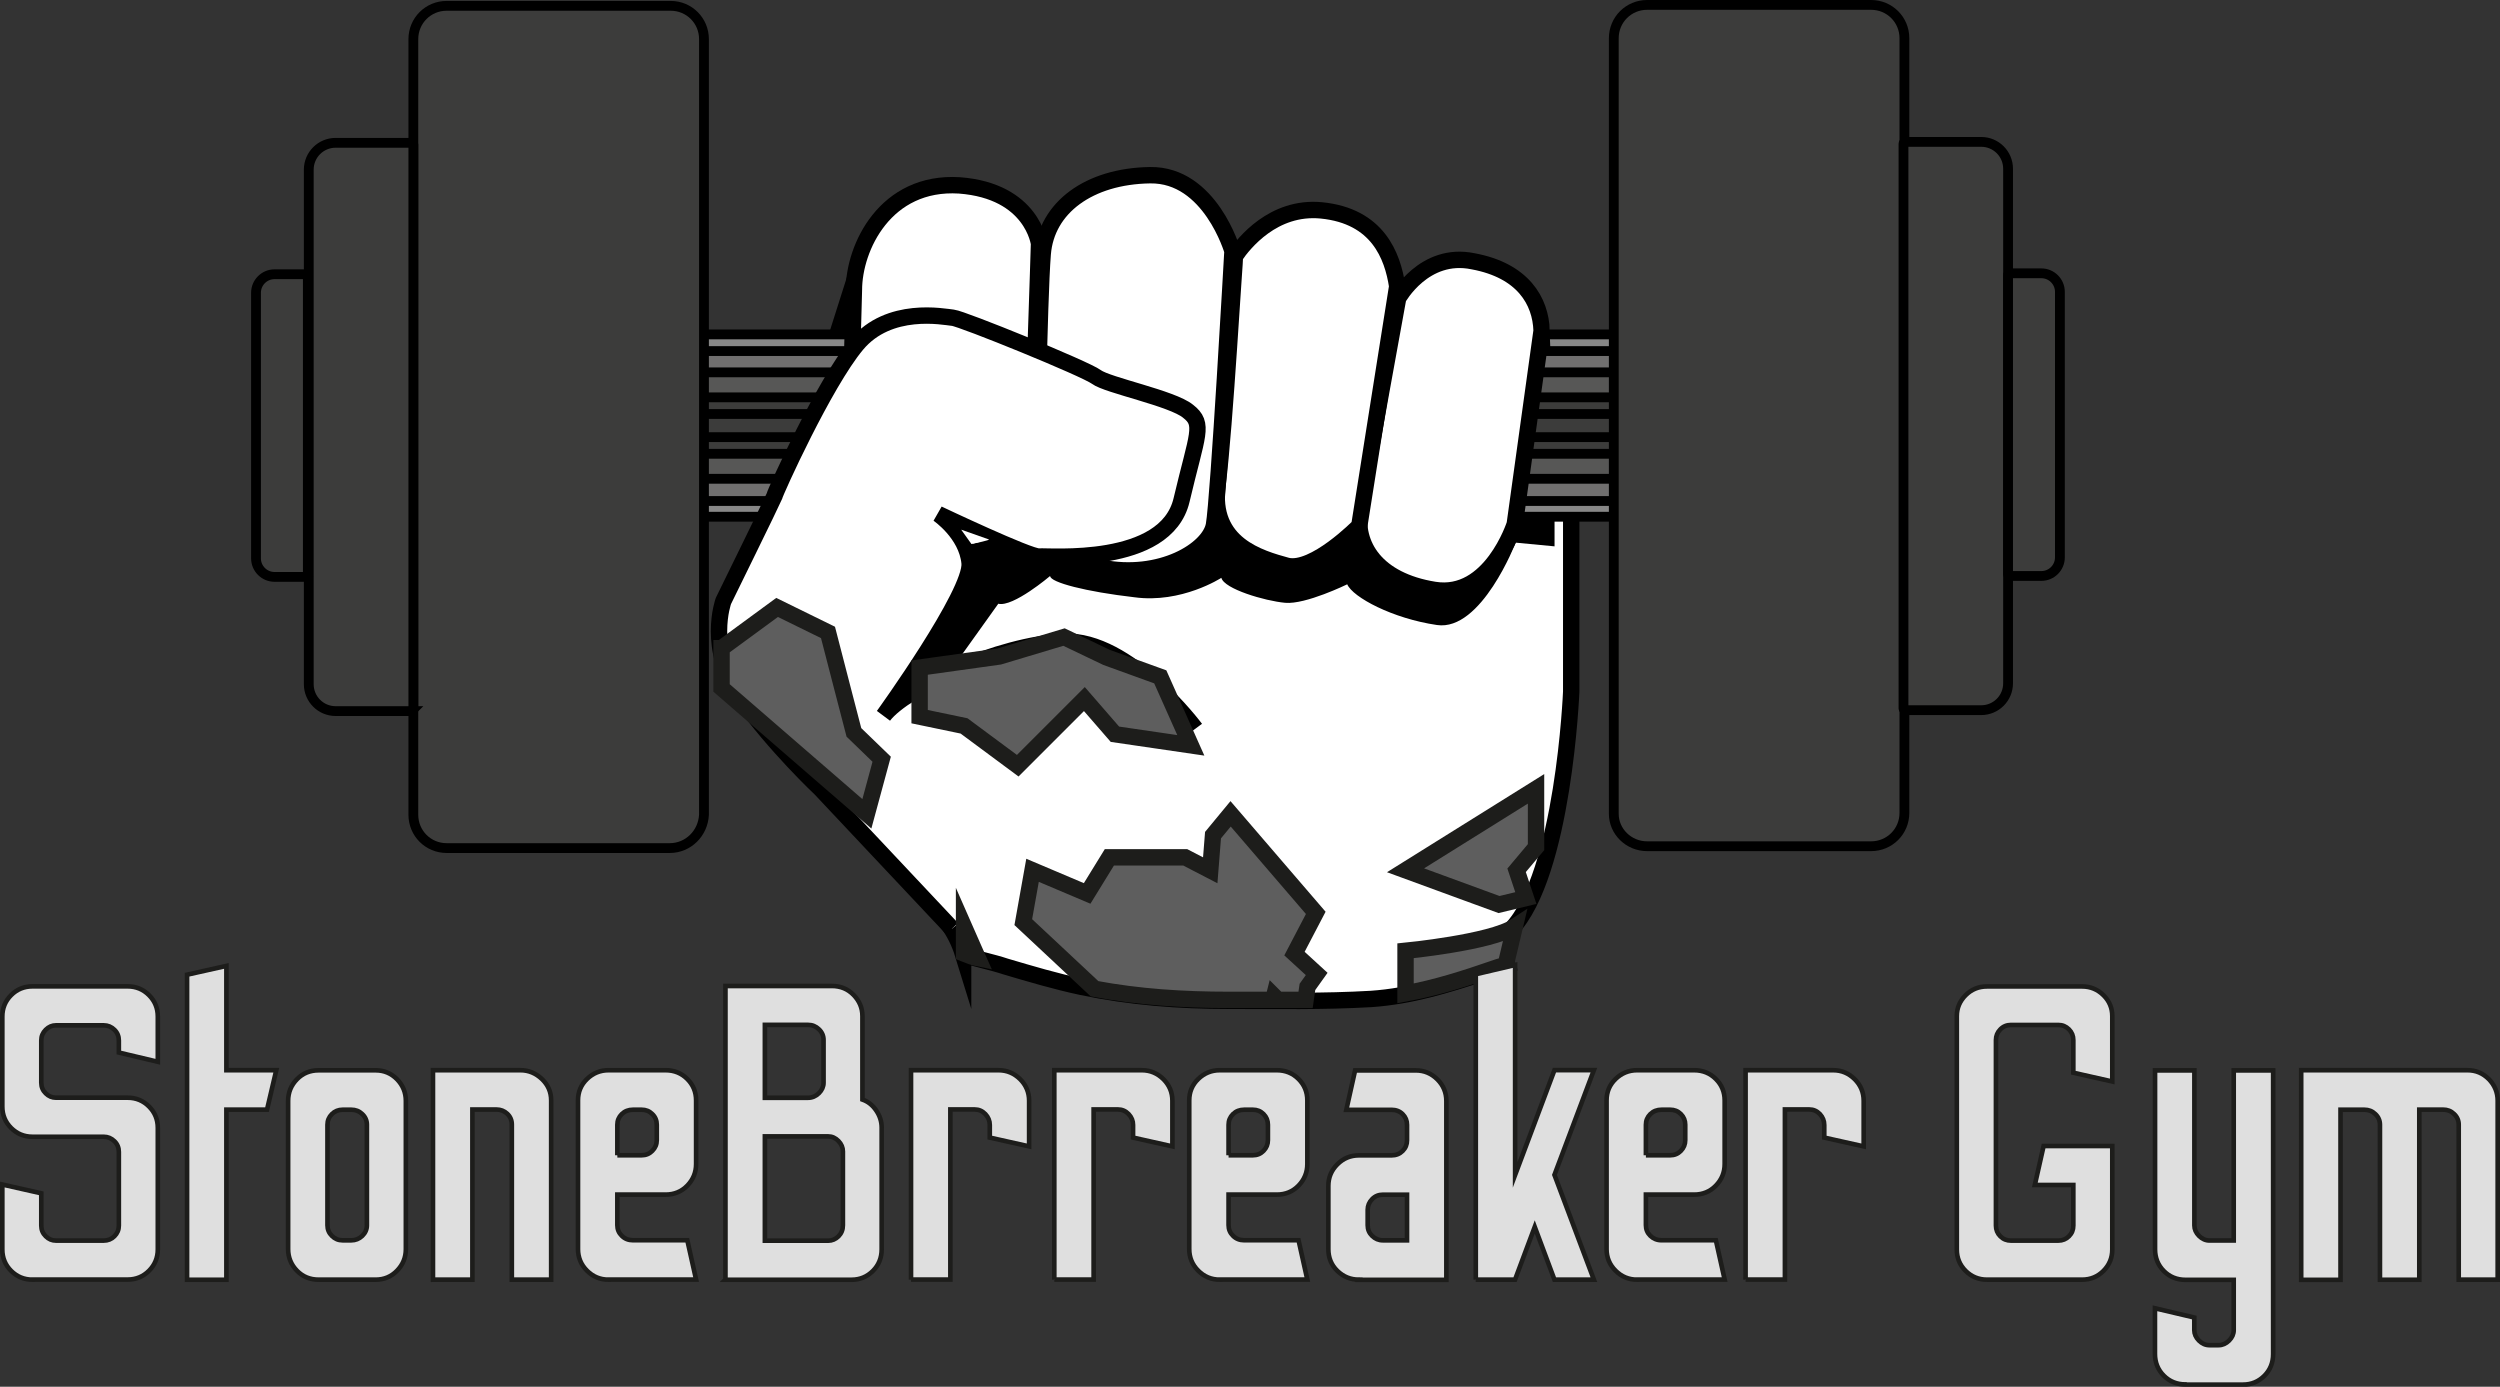 <?xml version="1.0" encoding="UTF-8"?>
<svg id="_Шар_1" data-name="Шар 1" xmlns="http://www.w3.org/2000/svg" viewBox="0 0 270.11 149.83">
  <rect x="0" y="0" width="270.11" height="149.83" fill="#333333" stroke="none"/>
  <defs>
    <style>
      .cls-1 {
        fill: #5e5e5e;
      }

      .cls-1, .cls-2, .cls-3, .cls-4, .cls-5, .cls-6, .cls-7, .cls-8, .cls-9 {
        stroke-miterlimit: 10;
      }

      .cls-1, .cls-2, .cls-6 {
        stroke: #1d1d1b;
      }

      .cls-1, .cls-4, .cls-6, .cls-9 {
        stroke-width: 1.77px;
      }

      .cls-10, .cls-11 {
        stroke-width: 0px;
      }

      .cls-2 {
        fill: #dfdfdf;
        stroke-width: .5px;
      }

      .cls-3, .cls-4, .cls-5, .cls-7, .cls-8, .cls-9 {
        stroke: #000;
      }

      .cls-3, .cls-5, .cls-7, .cls-8 {
        stroke-width: 1.06px;
      }

      .cls-3, .cls-6 {
        fill: #878787;
      }

      .cls-4 {
        fill: none;
      }

      .cls-11, .cls-9 {
        fill: #fff;
      }

      .cls-5 {
        fill: #706f6f;
      }

      .cls-7 {
        fill: #3c3c3b;
      }

      .cls-8 {
        fill: #575756;
      }
    </style>
  </defs>
  <g id="_знак" data-name="знак">
    <path class="cls-9" d="m104.06,103.13c1.5.5,3.1.8,4.6,1.3,2.7.8,5.4,1.6,8.2,2.2,5.3,1.1,10.5,1.5,15.9,1.5,5.1,0,10.3.1,15.4-.2,4.3-.3,8.1-1.5,12.1-2.8l-.1-1.2,3.1-3.5c5.7-6,6.5-25.7,6.5-25.7v-21.4l-2.1-9.3-74.4-16.7-10,31.5s16.2,37.5,19.1,40.9c.7.9,1.3,2.1,1.7,3.4Z"/>
    <path class="cls-10" d="m167.96,59.03l-4.2-.4s-3.7,9.6-8.5,8.9-9.1-3-9.7-4.4c0,0-4.5,2.2-6.7,2s-6.6-1.5-6.9-2.7c0,0-4.3,2.8-9.4,2.1-5.2-.6-9.1-1.6-9.1-2.3,0,0-4,3.4-5.6,3,0,0-9.2,12.9-9.7,13.5s-.1-13.3-.1-13.3l2.9-11.1,15.3.5,8.3.4,36.5-2.4,6.9,1v5.2h0Z"/>
    <path class="cls-3" d="m183.46,36.13h-117v19.7h117v-19.7Z"/>
    <path class="cls-5" d="m183.46,37.93h-117v16.2h117v-16.2Z"/>
    <path class="cls-8" d="m183.46,40.23h-117v11.5h117v-11.5Z"/>
    <path class="cls-7" d="m183.46,42.93h-117v6.1h117v-6.1Z"/>
    <path class="cls-7" d="m183.46,44.73h-117v2.5h117v-2.5Z"/>
    <path class="cls-7" d="m72.36,91.63h-24.1c-2,0-3.6-1.6-3.6-3.6V4.23c0-2,1.6-3.6,3.6-3.6h24.2c2,0,3.6,1.6,3.6,3.6v83.8c-.1,2-1.7,3.6-3.7,3.6Z"/>
    <path class="cls-7" d="m44.46,76.83h-8.2c-1.6,0-2.9-1.3-2.9-2.9V18.33c0-1.6,1.3-2.9,2.9-2.9h8.2c.1,0,.2.1.2.2v61c0,.1-.1.2-.2.2Z"/>
    <path class="cls-7" d="m33.16,62.33h-3.5c-1.1,0-2-.9-2-2v-28.7c0-1.1.9-2,2-2h3.4c.1,0,.2.1.2.2v32.3c.1.2,0,.2-.1.2Z"/>
    <path class="cls-7" d="m177.96,91.43h24.2c2,0,3.6-1.6,3.6-3.6V4.13c0-2-1.6-3.6-3.6-3.6h-24.2c-2,0-3.6,1.6-3.6,3.6v83.8c0,1.9,1.6,3.5,3.6,3.5Z"/>
    <path class="cls-7" d="m205.86,76.73h8.2c1.6,0,2.9-1.3,2.9-2.9V18.23c0-1.6-1.3-2.9-2.9-2.9h-8.2c-.1,0-.2.1-.2.2v61c0,.1.1.2.2.2Z"/>
    <path class="cls-7" d="m217.16,62.23h3.4c1.1,0,2-.9,2-2v-28.7c0-1.1-.9-2-2-2h-3.4c-.1,0-.2.1-.2.2v32.3c0,.1.1.2.2.2Z"/>
    <path class="cls-9" d="m166.56,35.73l-2.9,20.9s-2.6,8.1-8.7,7.1c-6.2-1-8.7-4.8-8-8.8s4.1-22.7,4.1-22.7c0,0,2.8-5.1,8.1-4,5.4,1,7.3,4.3,7.4,7.5Z"/>
    <path class="cls-9" d="m133.46,27.63c.9-1.3,4.1-5.4,9.3-4.9,6.1.6,7.7,4.9,8.2,8.2l-4.1,25.9s-4.9,5-7.8,4.3c-2.9-.8-8.4-2.3-7.5-8.8.8-6.5,1.8-24.4,1.9-24.7Z"/>
    <path class="cls-9" d="m133.16,27.13s-2.4-8.3-8.9-8.2c-6.6.1-11.2,3.5-11.6,8.5-.4,5-.7,24.7-.7,24.7,0,0,.6,7.9,7,9.2s11.7-1.9,12.2-4.6c.5-2.8,2-29.6,2-29.6Z"/>
    <path class="cls-9" d="m112.26,26.33s-.7-5.7-8.6-6.3c-8-.5-11.4,6.7-11.4,11.3-.1,4.5-.6,21.6-.6,21.6,0,0,1.9,7.2,8.7,7.1,6.8-.1,10.5-1.4,10.9-7.6.4-6.2,1-26.1,1-26.1Z"/>
    <path class="cls-11" d="m129.16,78.73s-7.2-9.7-14.2-9.4c-7,.3-17.2,5-19.5,8,0,0,9.6-13.3,9.3-16.5-.3-3.2-3.4-5.3-3.4-5.3,0,0,9.9,4.7,10.9,4.6,1-.1,13.7,1.1,15.4-6.1,1.7-7.2,2.5-8.2.7-9.6-1.7-1.4-8.7-2.8-9.9-3.7-1.2-.9-14.5-6.3-15.5-6.4-1-.1-6.9-1.3-10.4,2.9s-8.8,15.9-8.9,16.4c-.2.5-5.5,11.3-5.5,11.3,0,0-1.9,5.2,1.9,10.5,3.6,5.1,8.6,9.8,8.6,9.8l14.2,15.1"/>
    <path class="cls-4" d="m129.16,78.73s-7.2-9.7-14.2-9.4c-7,.3-17.2,5-19.5,8,0,0,9.6-13.3,9.3-16.5-.3-3.2-3.4-5.3-3.4-5.3,0,0,9.9,4.7,10.9,4.6,1-.1,13.7,1.1,15.4-6.1,1.7-7.2,2.5-8.2.7-9.6-1.7-1.4-8.7-2.8-9.9-3.7-1.2-.9-14.5-6.3-15.5-6.4-1-.1-6.9-1.3-10.4,2.9s-8.8,15.9-8.9,16.4c-.2.5-5.5,11.3-5.5,11.3,0,0-1.9,5.2,1.9,10.5,3.6,5.1,8.6,9.8,8.6,9.8l14.2,15.1"/>
    <path class="cls-6" d="m105.66,103.53l-.4-.9-1.1-2.5v2.9c.5.2,1,.4,1.5.5Z"/>
    <path class="cls-1" d="m161.46,104.63c.5-.2,1-.3,1.4-.4l-.1-.3.9-3.8c-2.6,1.7-11.8,2.6-11.8,2.6v4.6c3.3-.6,6.4-1.6,9.6-2.7Z"/>
    <path class="cls-1" d="m77.96,70.03l6-4.4,5.5,2.7,1.5,5.8,1.3,5,3,2.9-1.6,5.9-15.7-13.6v-4.3Z"/>
    <path class="cls-1" d="m99.36,77.43v-5.3l8.6-1.2,7-2.1,4.6,2.2,5.8,2.1,3.3,7.4-8.2-1.2-3.3-3.8-7.2,7.2-5.8-4.3-4.8-1Z"/>
    <path class="cls-1" d="m132.76,108.03h4.8l.1-.4.4.4h3l.2-1.4,1-1.4-2.4-2.2,2.3-4.4-9.2-10.7-1.9,2.3-.3,3.8-2.7-1.4h-8.2l-2.4,3.9-5.9-2.5-1,5.6,7.7,7.2c4.8.9,9.6,1.2,14.5,1.2Z"/>
    <path class="cls-1" d="m165.96,85.23l-14.1,8.8,10.1,3.7,2.9-.7-1-3,2.1-2.5v-6.3Z"/>
    <path class="cls-11" d="m103.86,57.23l3,1.06s.1.08-1.9.49l-1.1-1.54"/>
  </g>
  <g>
    <path class="cls-2" d="m3.51,138.26c-.91,0-1.67-.32-2.31-.95-.63-.63-.95-1.4-.95-2.31v-7.02l4.21.95v3.49c0,.45.16.84.48,1.15.32.32.69.47,1.11.47h5.16c.45,0,.84-.16,1.15-.47.32-.32.48-.7.48-1.15v-7.97c0-.45-.16-.84-.48-1.15s-.7-.48-1.15-.48H3.51c-.91,0-1.67-.32-2.31-.95-.63-.63-.95-1.4-.95-2.31v-9.73c0-.91.32-1.68.95-2.31.63-.63,1.4-.95,2.31-.95h10.28c.91,0,1.68.32,2.31.95.63.63.95,1.4.95,2.31v4.89l-4.21-1v-1.31c0-.45-.16-.84-.48-1.15s-.7-.48-1.15-.48h-5.16c-.42,0-.79.16-1.11.48-.32.32-.48.7-.48,1.15v4.57c0,.45.16.84.48,1.15.32.32.69.47,1.11.47h7.74c.91,0,1.68.32,2.31.95.63.63.95,1.4.95,2.31v13.13c0,.91-.32,1.67-.95,2.31-.63.63-1.4.95-2.31.95H3.51Z"/>
    <path class="cls-2" d="m20.21,138.26v-32.95l4.25-.95v11.27h5.39l-1,4.26h-4.39v18.38h-4.25Z"/>
    <path class="cls-2" d="m34.43,138.26c-.94,0-1.72-.32-2.35-.97-.63-.65-.95-1.43-.95-2.33v-16.02c0-.91.32-1.68.95-2.33.63-.65,1.42-.97,2.35-.97h6.16c.91,0,1.68.33,2.31.97.63.65.95,1.43.95,2.33v16.02c0,.91-.32,1.68-.95,2.33-.63.65-1.4.97-2.31.97h-6.16Zm2.58-4.25h.95c.45,0,.84-.16,1.18-.48.33-.32.5-.7.5-1.15v-10.86c0-.45-.17-.84-.5-1.15-.33-.32-.72-.47-1.18-.47h-.95c-.45,0-.84.16-1.15.47-.32.32-.48.7-.48,1.15v10.86c0,.45.16.84.48,1.15.32.32.7.48,1.15.48Z"/>
    <path class="cls-2" d="m46.78,138.26v-22.63h9.46c.87,0,1.64.32,2.31.95.66.63,1,1.4,1,2.31v19.37h-4.25v-16.75c0-.48-.17-.87-.5-1.18-.33-.3-.71-.45-1.13-.45h-2.63v18.38h-4.25Z"/>
    <path class="cls-2" d="m65.75,138.26c-.91,0-1.68-.32-2.33-.97-.65-.65-.97-1.43-.97-2.33v-16.07c0-.91.32-1.68.97-2.31.65-.63,1.43-.95,2.33-.95h6.16c.93,0,1.72.32,2.35.95.63.63.95,1.4.95,2.31v6.88c0,.9-.32,1.68-.95,2.33-.63.65-1.42.97-2.35.97h-5.21v3.3c0,.45.16.84.48,1.15.32.32.72.48,1.2.48h5.88l.95,4.25h-9.46Zm.95-13.44h2.63c.45,0,.84-.16,1.15-.48.32-.32.48-.7.48-1.15v-1.67c0-.45-.16-.84-.48-1.15-.32-.32-.7-.47-1.15-.47h-.95c-.48,0-.88.16-1.2.47-.32.32-.48.7-.48,1.15v3.3Z"/>
    <path class="cls-2" d="m78.38,138.26v-31.73h11.5c.94,0,1.72.32,2.35.97.63.65.95,1.41.95,2.29v9.01c.6.21,1.1.6,1.49,1.18.39.57.59,1.19.59,1.86v13.13c0,.94-.32,1.72-.95,2.35-.63.63-1.4.95-2.31.95h-13.63Zm4.26-19.65h4.66c.45,0,.84-.17,1.18-.5.33-.33.5-.71.5-1.13v-4.62c0-.45-.17-.84-.5-1.15-.33-.32-.72-.48-1.18-.48h-4.66v7.88Zm0,15.44h6.84c.42,0,.79-.16,1.11-.47.32-.32.48-.72.48-1.2v-7.97c0-.42-.16-.8-.48-1.13-.32-.33-.69-.5-1.11-.5h-6.84v11.27Z"/>
    <path class="cls-2" d="m98.43,138.26v-22.63h9.46c.9,0,1.68.33,2.33.97.65.65.97,1.43.97,2.33v4.93l-4.25-.95v-1.36c0-.45-.16-.84-.48-1.18-.32-.33-.7-.5-1.15-.5h-2.63v18.38h-4.25Z"/>
    <path class="cls-2" d="m113.91,138.26v-22.63h9.46c.9,0,1.68.33,2.33.97.65.65.97,1.43.97,2.33v4.93l-4.25-.95v-1.36c0-.45-.16-.84-.48-1.18-.32-.33-.7-.5-1.15-.5h-2.63v18.38h-4.25Z"/>
    <path class="cls-2" d="m131.79,138.26c-.91,0-1.68-.32-2.33-.97-.65-.65-.97-1.43-.97-2.33v-16.07c0-.91.32-1.68.97-2.31.65-.63,1.43-.95,2.33-.95h6.16c.93,0,1.72.32,2.35.95.63.63.95,1.4.95,2.31v6.88c0,.9-.32,1.68-.95,2.33-.63.65-1.42.97-2.35.97h-5.21v3.3c0,.45.16.84.48,1.15.32.32.72.48,1.2.48h5.88l.95,4.25h-9.46Zm.95-13.44h2.63c.45,0,.84-.16,1.15-.48s.47-.7.47-1.15v-1.67c0-.45-.16-.84-.47-1.15-.32-.32-.7-.47-1.15-.47h-.95c-.48,0-.88.16-1.2.47-.32.32-.48.7-.48,1.15v3.3Z"/>
    <path class="cls-2" d="m146.82,138.26c-.91,0-1.68-.32-2.33-.95-.65-.63-.97-1.42-.97-2.35v-6.83c0-.91.32-1.68.97-2.33s1.43-.97,2.33-.97h3.53c.48,0,.88-.16,1.2-.48s.47-.7.47-1.15v-1.67c0-.45-.16-.84-.47-1.15-.32-.32-.72-.47-1.2-.47h-4.89l.95-4.26h6.56c.91,0,1.68.33,2.33.97.65.65.97,1.43.97,2.33v19.33h-9.46Zm2.58-4.25h2.62v-4.93h-2.62c-.45,0-.84.16-1.15.48s-.48.7-.48,1.15v1.67c0,.45.16.84.48,1.15s.7.48,1.15.48Z"/>
    <path class="cls-2" d="m159.45,138.26v-33l4.25-1v22.68l4.25-11.32h4.26l-4.26,11.32,4.26,11.32h-4.26l-2.13-5.7-2.13,5.7h-4.25Z"/>
    <path class="cls-2" d="m176.88,138.26c-.91,0-1.68-.32-2.33-.97-.65-.65-.97-1.43-.97-2.33v-16.07c0-.91.32-1.68.97-2.31.65-.63,1.43-.95,2.33-.95h6.16c.93,0,1.72.32,2.35.95.63.63.95,1.4.95,2.31v6.88c0,.9-.32,1.68-.95,2.33-.63.65-1.42.97-2.35.97h-5.21v3.3c0,.45.16.84.48,1.15s.72.48,1.2.48h5.88l.95,4.25h-9.46Zm.95-13.44h2.63c.45,0,.84-.16,1.15-.48s.47-.7.47-1.15v-1.67c0-.45-.16-.84-.47-1.15-.32-.32-.7-.47-1.15-.47h-.95c-.48,0-.88.16-1.2.47-.32.32-.48.7-.48,1.15v3.3Z"/>
    <path class="cls-2" d="m188.6,138.26v-22.63h9.46c.91,0,1.68.33,2.33.97.65.65.97,1.43.97,2.33v4.93l-4.26-.95v-1.36c0-.45-.16-.84-.47-1.18-.32-.33-.7-.5-1.15-.5h-2.63v18.38h-4.25Z"/>
    <path class="cls-2" d="m214.68,138.26c-.91,0-1.67-.32-2.31-.95-.63-.63-.95-1.4-.95-2.31v-25.21c0-.87.32-1.63.95-2.26s1.4-.95,2.31-.95h10.28c.91,0,1.67.32,2.31.95s.95,1.39.95,2.26v7.06l-4.21-.95v-3.53c0-.45-.16-.84-.47-1.15-.32-.32-.7-.48-1.15-.48h-5.12c-.45,0-.84.16-1.15.48s-.47.7-.47,1.15v20.05c0,.45.16.84.47,1.15.32.32.7.47,1.15.47h5.12c.45,0,.84-.16,1.15-.47.32-.32.47-.7.47-1.15v-4.39h-4.16l.95-4.21h7.42v11.18c0,.91-.32,1.67-.95,2.31-.63.63-1.4.95-2.31.95h-10.28Z"/>
    <path class="cls-2" d="m236.13,149.58c-.94,0-1.72-.32-2.35-.95-.63-.63-.95-1.42-.95-2.35v-4.93l4.25,1v1.36c0,.42.17.8.5,1.13s.71.5,1.13.5h1c.42,0,.8-.17,1.13-.5s.5-.71.5-1.13v-5.43h-5.2c-.94,0-1.72-.32-2.35-.95-.63-.63-.95-1.42-.95-2.35v-19.33h4.25v16.75c0,.42.17.8.5,1.13s.71.5,1.13.5h2.62v-18.38h4.26v30.65c0,.93-.32,1.72-.95,2.35-.63.63-1.4.95-2.31.95h-6.2Z"/>
    <path class="cls-2" d="m248.63,138.26v-22.63h17.97c.91,0,1.67.33,2.31.97.63.65.95,1.43.95,2.33v19.33h-4.21v-16.75c0-.45-.17-.84-.5-1.15-.33-.32-.72-.47-1.18-.47h-2.58v18.38h-4.25v-16.75c0-.45-.17-.84-.5-1.15-.33-.32-.72-.47-1.18-.47h-2.58v18.38h-4.25Z"/>
  </g>
</svg>